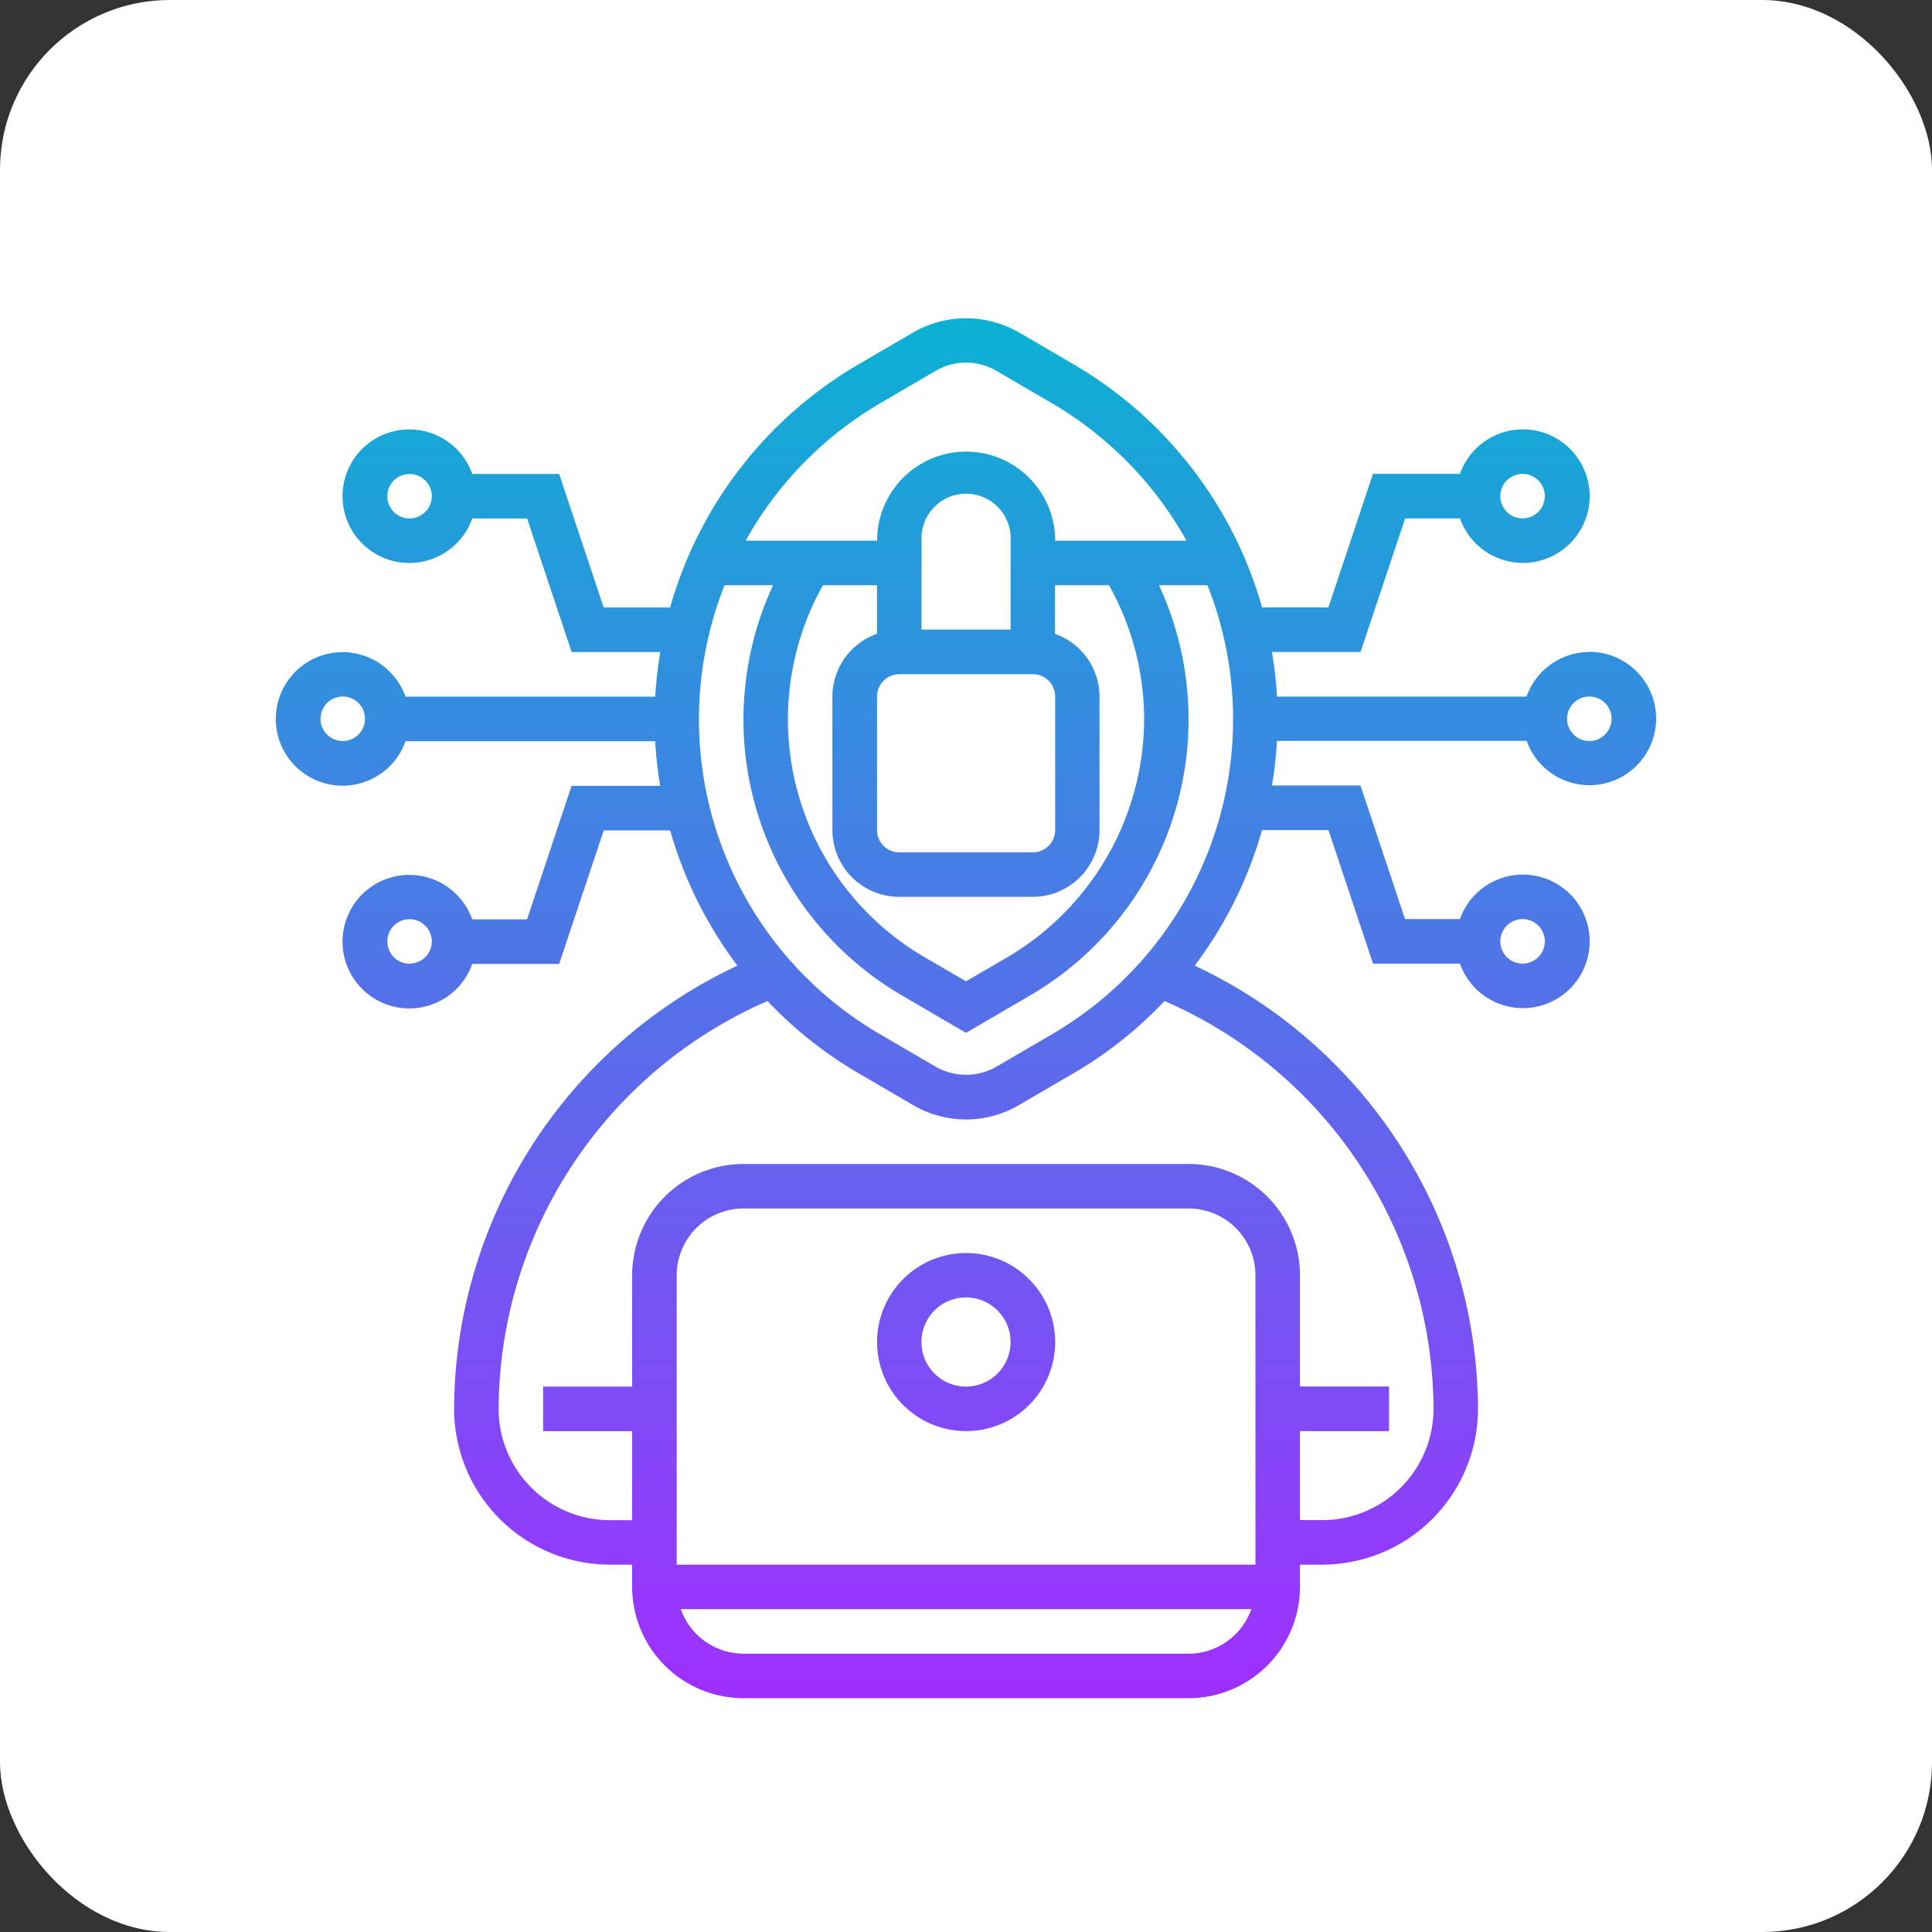 <svg xmlns="http://www.w3.org/2000/svg" xmlns:xlink="http://www.w3.org/1999/xlink" width="91" height="91" viewBox="0 0 91 91">
  <rect x="0" y="0" width="91" height="91" fill="#333333" stroke="none"/>
  <defs>
    <linearGradient id="linear-gradient" x1="0.5" y1="1" x2="0.5" gradientUnits="objectBoundingBox">
      <stop offset="0" stop-color="#9f2fff"/>
      <stop offset="1" stop-color="#0bb1d3"/>
    </linearGradient>
  </defs>
  <g id="Grupo_85496" data-name="Grupo 85496" transform="translate(6071 10651)">
    <g id="Grupo_85429" data-name="Grupo 85429" transform="translate(2 -35)">
      <rect id="Rectángulo_31639" data-name="Rectángulo 31639" width="91" height="91" rx="8" transform="translate(-6073 -10616)" fill="#fff"/>
      <path id="seguridad" d="M33.5,45.036A4.194,4.194,0,1,0,37.7,49.23,4.2,4.2,0,0,0,33.5,45.036Zm0,6.291a2.1,2.1,0,1,1,2.1-2.1A2.1,2.1,0,0,1,33.5,51.327Zm29.357-34.6a3.141,3.141,0,0,0-2.953,2.1H48.147a19.089,19.089,0,0,0-.236-2.1h4.172l2.1-6.291h2.583a3.145,3.145,0,1,0,0-2.1H52.669l-2.1,6.291H47.445A19.365,19.365,0,0,0,38.606,3.2L35.986,1.67a5,5,0,0,0-4.965,0L28.4,3.2A19.365,19.365,0,0,0,19.562,14.63H16.435l-2.1-6.291H10.243a3.145,3.145,0,1,0,0,2.1h2.583l2.1,6.291H19.1a19.088,19.088,0,0,0-.236,2.1H7.1a3.145,3.145,0,1,0,0,2.1H18.86a19.088,19.088,0,0,0,.236,2.1H14.924l-2.1,6.291H10.243a3.145,3.145,0,1,0,0,2.1h4.094l2.1-6.291h3.128A19.455,19.455,0,0,0,22.733,31.5,23.173,23.173,0,0,0,9.388,52.375a7.347,7.347,0,0,0,7.339,7.339h1.048v1.048a5.248,5.248,0,0,0,5.242,5.242h20.97a5.248,5.248,0,0,0,5.242-5.242V59.714h1.048a7.347,7.347,0,0,0,7.339-7.339A23.173,23.173,0,0,0,44.273,31.5a19.435,19.435,0,0,0,3.171-6.385h3.128l2.1,6.291h4.094a3.145,3.145,0,1,0,0-2.1H54.179l-2.1-6.291H47.91a19.088,19.088,0,0,0,.236-2.1H59.908a3.14,3.14,0,1,0,2.953-4.194ZM59.715,8.339a1.048,1.048,0,1,1-1.048,1.048A1.05,1.05,0,0,1,59.715,8.339Zm-52.424,2.1A1.048,1.048,0,1,1,8.339,9.387,1.05,1.05,0,0,1,7.291,10.436Zm0,20.97a1.048,1.048,0,1,1,1.048-1.048A1.05,1.05,0,0,1,7.291,31.405Zm52.424-2.1a1.048,1.048,0,1,1-1.048,1.048A1.05,1.05,0,0,1,59.715,29.308ZM29.458,5.01l2.62-1.529a2.829,2.829,0,0,1,2.851,0l2.62,1.529a17.2,17.2,0,0,1,6.337,6.474H37.7a4.194,4.194,0,0,0-8.388,0H23.121A17.192,17.192,0,0,1,29.458,5.01ZM41.891,19.872a13.058,13.058,0,0,1-6.456,11.24L33.5,32.239l-1.932-1.127a12.96,12.96,0,0,1-4.809-17.531h2.548v2.29a3.141,3.141,0,0,0-2.1,2.953v6.291a3.149,3.149,0,0,0,3.145,3.145h6.291a3.149,3.149,0,0,0,3.145-3.145V18.824a3.141,3.141,0,0,0-2.1-2.953v-2.29h2.548A12.984,12.984,0,0,1,41.891,19.872Zm-11.533-2.1h6.291A1.05,1.05,0,0,1,37.7,18.824v6.291a1.05,1.05,0,0,1-1.048,1.048H30.357a1.05,1.05,0,0,1-1.048-1.048V18.824A1.05,1.05,0,0,1,30.357,17.775Zm5.242-2.1H31.406V11.484a2.1,2.1,0,1,1,4.194,0ZM4.145,20.921a1.048,1.048,0,1,1,1.048-1.048A1.05,1.05,0,0,1,4.145,20.921ZM47.133,59.714H19.873V46.084a3.149,3.149,0,0,1,3.145-3.145h20.97a3.149,3.149,0,0,1,3.145,3.145Zm-3.145,4.194H23.018a3.141,3.141,0,0,1-2.953-2.1H46.939a3.139,3.139,0,0,1-2.951,2.1ZM55.521,52.375a5.248,5.248,0,0,1-5.242,5.242H49.23V53.424h4.194v-2.1H49.23V46.084a5.248,5.248,0,0,0-5.242-5.242H23.018a5.248,5.248,0,0,0-5.242,5.242v5.242H13.582v2.1h4.194v4.194H16.727a5.248,5.248,0,0,1-5.242-5.242A21.05,21.05,0,0,1,24.153,33.167,19.146,19.146,0,0,0,28.4,36.545l2.62,1.529a4.927,4.927,0,0,0,4.965,0l2.62-1.529a19.176,19.176,0,0,0,4.248-3.378A21.051,21.051,0,0,1,55.521,52.375ZM37.548,34.734l-2.62,1.529a2.877,2.877,0,0,1-2.852,0l-2.62-1.529a17.156,17.156,0,0,1-7.328-21.153h2.285a15.047,15.047,0,0,0,6.1,19.341L33.5,34.666l2.989-1.744a15.05,15.05,0,0,0,6.1-19.341h2.285a17.158,17.158,0,0,1-7.331,21.153ZM62.86,20.921a1.048,1.048,0,1,1,1.048-1.048A1.05,1.05,0,0,1,62.86,20.921Z" transform="translate(-6061 -10602.017)" fill="url(#linear-gradient)"/>
    </g>
  </g>
</svg>
